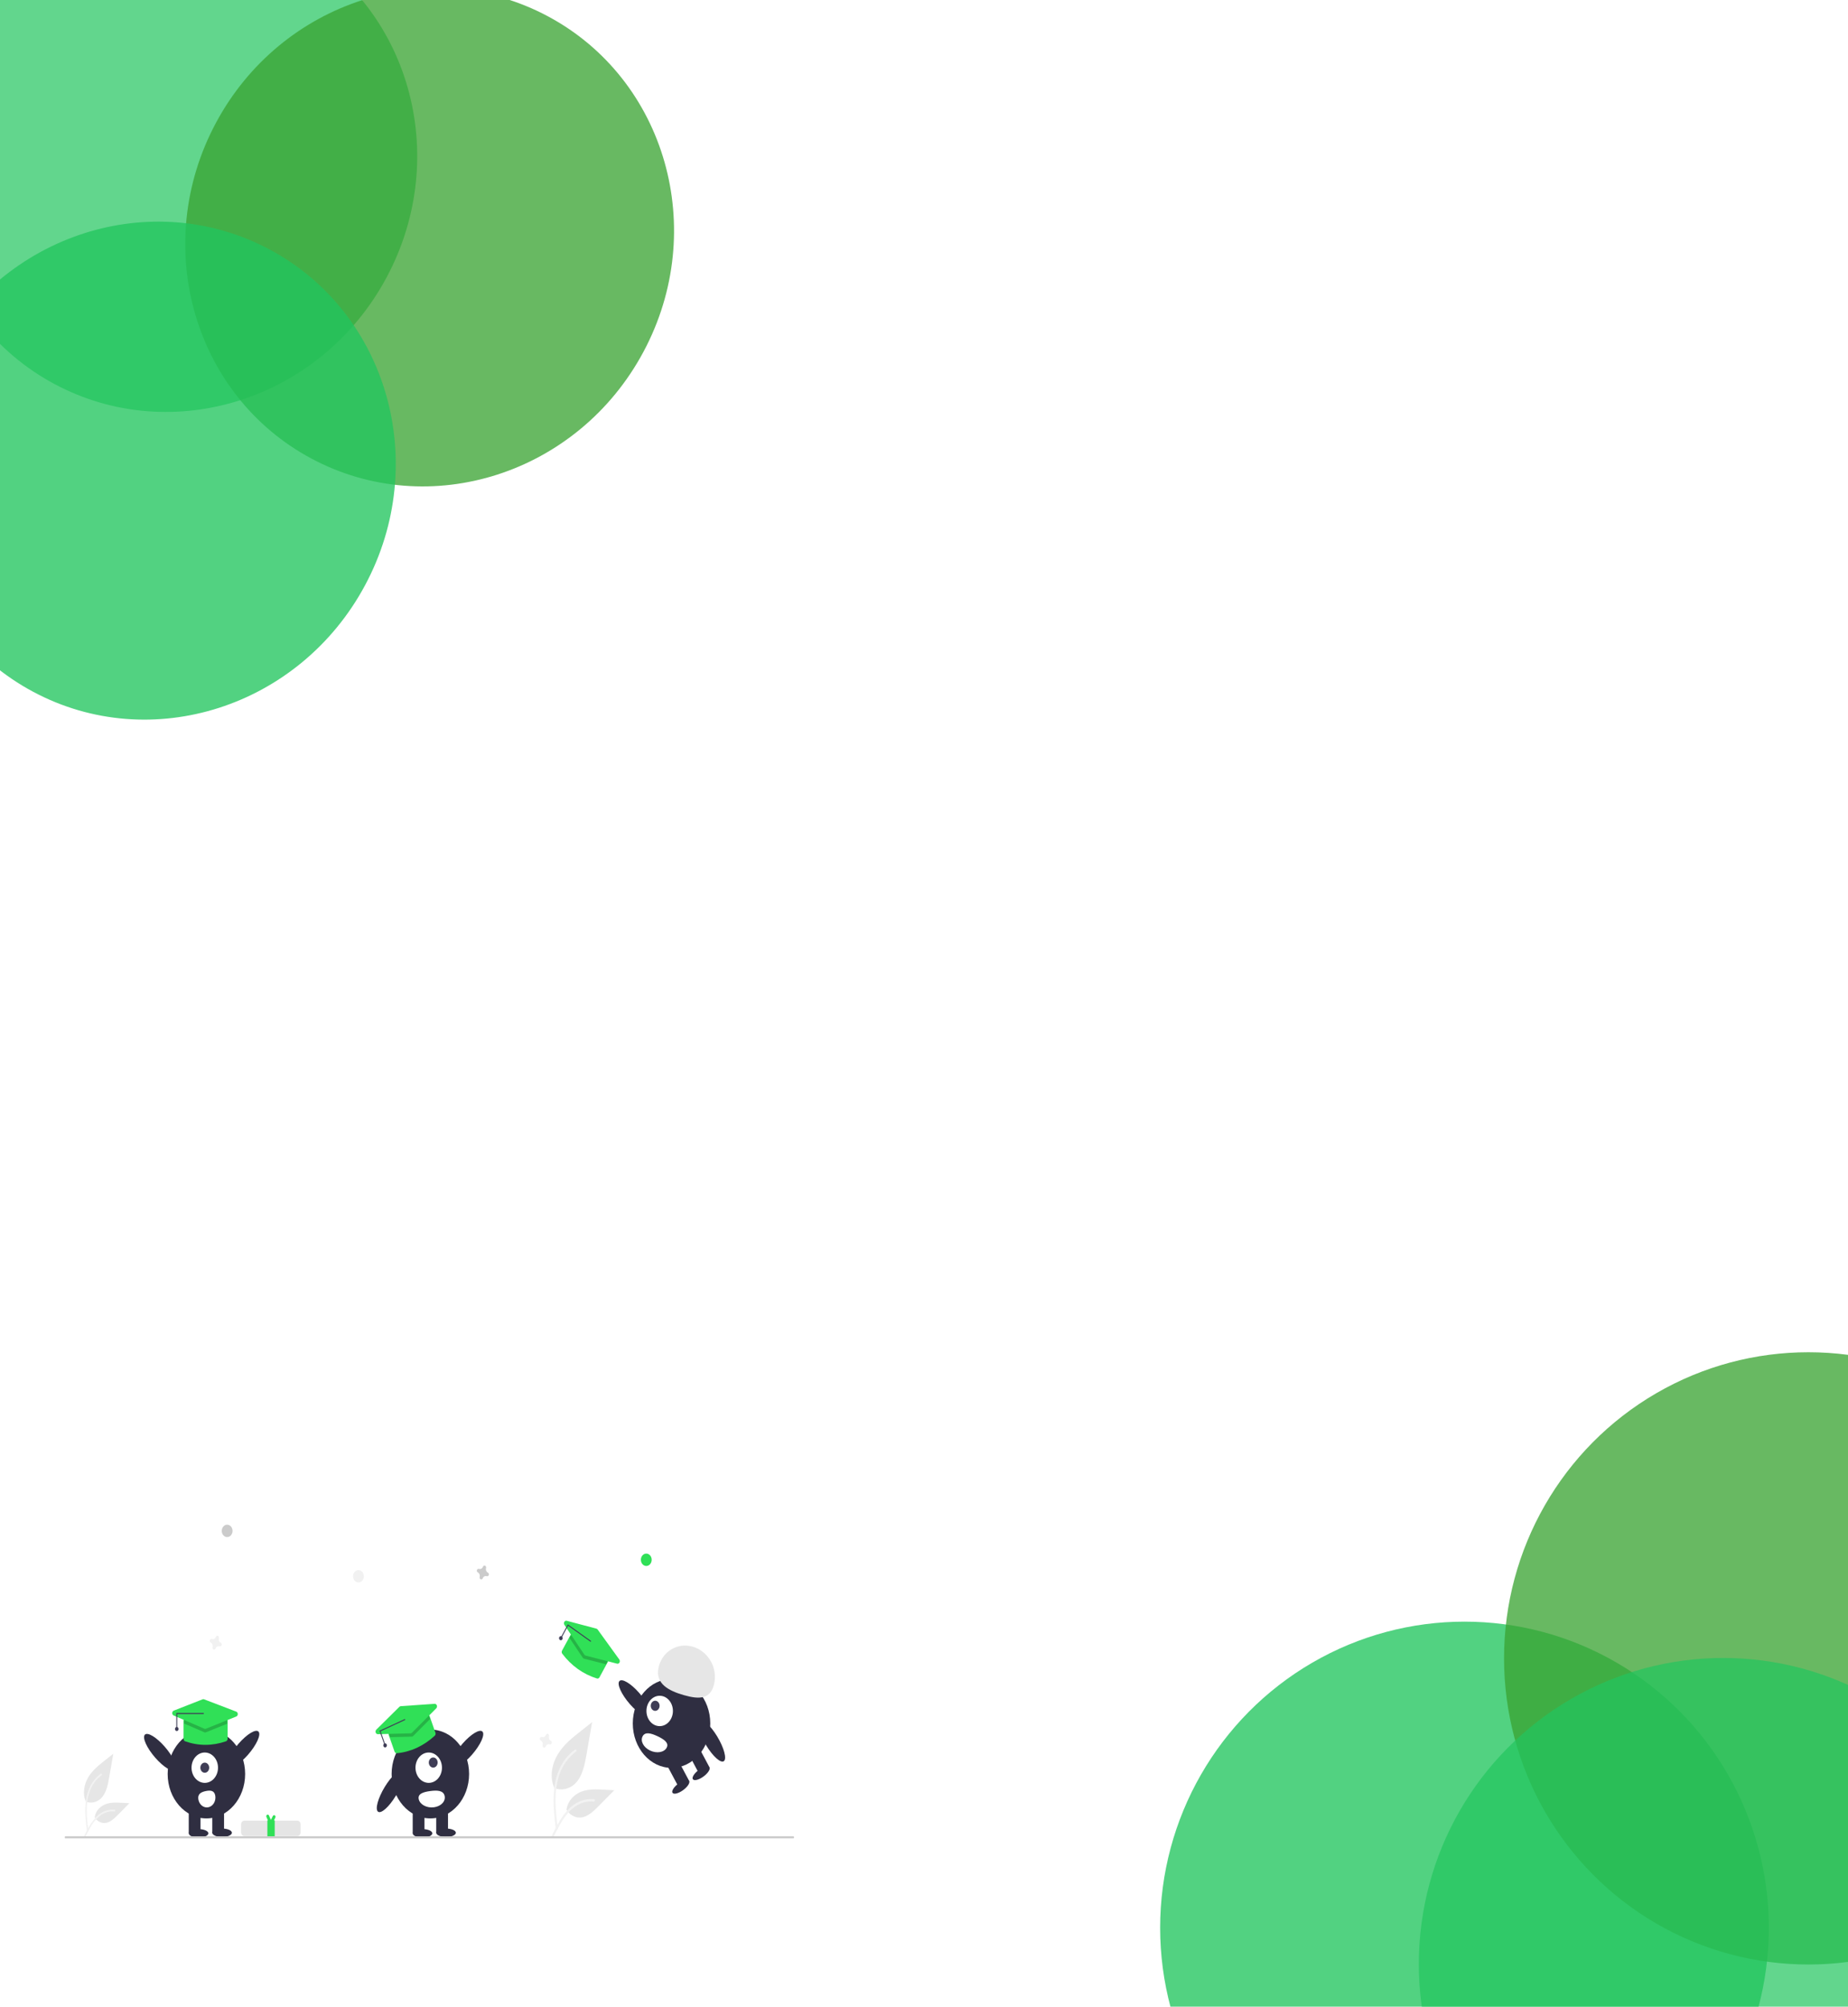 <svg width="943" height="1024" viewBox="0 0 943 1024" fill="none" xmlns="http://www.w3.org/2000/svg">
<g clip-path="url(#clip0_128_14)">
<rect width="1133" height="1250" transform="translate(-149 -113)" fill="white"/>
<rect x="75" y="131" width="710" height="802" fill="white"/>
<g filter="url(#filter0_f_128_14)">
<ellipse cx="747.301" cy="983.673" rx="155.301" ry="156.209" fill="#22C55E" fill-opacity="0.78"/>
</g>
<g filter="url(#filter1_f_128_14)">
<ellipse cx="922.791" cy="846.209" rx="155.301" ry="156.209" fill="#39A331" fill-opacity="0.76"/>
</g>
<g filter="url(#filter2_f_128_14)">
<ellipse cx="879.301" cy="1002.21" rx="155.301" ry="156.209" fill="#22C55E" fill-opacity="0.71"/>
</g>
<g filter="url(#filter3_f_128_14)">
<ellipse cx="88.19" cy="83.147" rx="123.736" ry="127.954" transform="rotate(28.142 88.19 83.147)" fill="#22C55E" fill-opacity="0.71"/>
</g>
<g filter="url(#filter4_f_128_14)">
<ellipse cx="219.243" cy="121.147" rx="123.736" ry="127.954" transform="rotate(28.142 219.243 121.147)" fill="#39A331" fill-opacity="0.76"/>
</g>
<g filter="url(#filter5_f_128_14)">
<ellipse cx="77.243" cy="240.147" rx="123.736" ry="127.954" transform="rotate(28.142 77.243 240.147)" fill="#22C55E" fill-opacity="0.78"/>
</g>
<g clip-path="url(#clip1_128_14)">
<path d="M43.681 919.27C44.988 919.797 46.392 919.929 47.757 919.653C49.122 919.377 50.402 918.703 51.474 917.695C54.203 915.067 55.059 910.739 55.755 906.73L57.815 894.872L53.503 898.278C50.402 900.727 47.231 903.255 45.084 906.802C42.937 910.35 42.001 915.193 43.725 919.032" fill="#E6E6E6"/>
<path d="M44.347 934.451C43.804 929.916 43.246 925.321 43.627 920.737C43.965 916.666 45.048 912.69 47.253 909.429C48.423 907.702 49.847 906.222 51.461 905.055C51.881 904.751 52.268 905.516 51.849 905.819C49.057 907.843 46.898 910.831 45.682 914.354C44.34 918.271 44.124 922.541 44.355 926.702C44.495 929.219 44.792 931.719 45.09 934.216C45.114 934.329 45.099 934.448 45.049 934.548C44.999 934.649 44.918 934.725 44.821 934.759C44.722 934.79 44.617 934.775 44.529 934.717C44.44 934.659 44.375 934.563 44.347 934.451L44.347 934.451Z" fill="#F2F2F2"/>
<path d="M48.253 927.174C48.814 928.151 49.584 928.947 50.491 929.484C51.398 930.021 52.41 930.281 53.429 930.239C56.05 930.096 58.235 927.999 60.201 926.007L66.017 920.116L62.168 919.905C59.4 919.753 56.56 919.61 53.923 920.59C51.286 921.571 48.855 923.927 48.372 927.057" fill="#E6E6E6"/>
<path d="M42.812 937.059C45.425 931.755 48.456 925.862 53.871 923.978C55.377 923.456 56.956 923.269 58.522 923.427C59.016 923.476 58.893 924.349 58.4 924.3C55.774 924.05 53.152 924.846 50.977 926.553C48.932 928.255 47.199 930.4 45.875 932.868C45.03 934.344 44.274 935.882 43.517 937.419C43.275 937.91 42.568 937.555 42.812 937.059Z" fill="#F2F2F2"/>
<path d="M282.686 912.338C284.486 913.064 286.419 913.246 288.299 912.866C290.179 912.486 291.941 911.558 293.417 910.17C297.176 906.551 298.355 900.59 299.313 895.07L302.15 878.741L296.212 883.431C291.941 886.804 287.575 890.285 284.618 895.17C281.662 900.055 280.372 906.724 282.747 912.01" fill="#E6E6E6"/>
<path d="M283.602 933.243C282.855 926.998 282.086 920.671 282.612 914.359C283.077 908.752 284.569 903.278 287.604 898.787C289.216 896.408 291.177 894.37 293.399 892.764C293.978 892.345 294.511 893.397 293.934 893.815C290.09 896.602 287.116 900.718 285.442 905.569C283.593 910.963 283.296 916.843 283.614 922.573C283.807 926.038 284.216 929.481 284.627 932.919C284.659 933.075 284.639 933.239 284.57 933.378C284.501 933.517 284.389 933.62 284.256 933.668C284.12 933.71 283.975 933.689 283.853 933.609C283.731 933.53 283.641 933.398 283.603 933.243L283.602 933.243Z" fill="#F2F2F2"/>
<path d="M288.982 923.222C289.754 924.568 290.815 925.664 292.064 926.404C293.313 927.143 294.706 927.501 296.11 927.443C299.72 927.247 302.727 924.358 305.435 921.615L313.445 913.503L308.144 913.212C304.332 913.003 300.421 912.806 296.79 914.156C293.159 915.507 289.81 918.751 289.146 923.062" fill="#E6E6E6"/>
<path d="M281.49 936.834C285.088 929.531 289.261 921.415 296.718 918.821C298.792 918.102 300.966 917.845 303.123 918.062C303.803 918.13 303.634 919.332 302.955 919.265C299.338 918.921 295.728 920.016 292.733 922.367C289.851 924.617 287.607 927.746 285.707 931.064C284.544 933.096 283.502 935.214 282.46 937.33C282.127 938.006 281.153 937.518 281.49 936.834Z" fill="#F2F2F2"/>
<path d="M248.963 802.457C248.583 802.267 248.278 801.924 248.104 801.493C247.931 801.062 247.902 800.573 248.023 800.119C248.042 800.049 248.055 799.977 248.059 799.904C248.071 799.696 248.023 799.49 247.924 799.315C247.824 799.141 247.679 799.008 247.508 798.935C247.338 798.863 247.151 798.856 246.977 798.915C246.803 798.974 246.649 799.095 246.54 799.262C246.502 799.321 246.471 799.385 246.447 799.452C246.281 799.887 245.982 800.238 245.606 800.436C245.231 800.635 244.804 800.668 244.408 800.53C244.348 800.508 244.285 800.493 244.221 800.488C244.04 800.475 243.86 800.53 243.708 800.644C243.555 800.758 243.439 800.925 243.376 801.12C243.314 801.316 243.307 801.53 243.358 801.729C243.41 801.929 243.516 802.105 243.661 802.231C243.712 802.274 243.768 802.31 243.827 802.338C244.206 802.528 244.512 802.871 244.685 803.302C244.858 803.733 244.887 804.222 244.767 804.676C244.747 804.746 244.735 804.818 244.73 804.891C244.719 805.099 244.767 805.305 244.866 805.48C244.965 805.654 245.111 805.787 245.281 805.86C245.452 805.932 245.638 805.939 245.812 805.88C245.987 805.821 246.14 805.7 246.249 805.533C246.287 805.474 246.318 805.41 246.343 805.343C246.508 804.908 246.807 804.557 247.183 804.359C247.559 804.16 247.985 804.127 248.381 804.265C248.442 804.287 248.505 804.302 248.568 804.307C248.749 804.32 248.93 804.265 249.082 804.151C249.234 804.037 249.35 803.87 249.413 803.675C249.476 803.479 249.482 803.265 249.431 803.066C249.38 802.866 249.274 802.69 249.129 802.564C249.077 802.521 249.021 802.485 248.963 802.457Z" fill="#CBCBCB"/>
<path d="M281.089 888.269C280.71 888.079 280.405 887.736 280.231 887.305C280.058 886.874 280.029 886.385 280.15 885.931C280.169 885.861 280.182 885.789 280.186 885.716C280.197 885.508 280.15 885.302 280.05 885.127C279.951 884.953 279.805 884.819 279.635 884.747C279.465 884.675 279.278 884.668 279.104 884.727C278.93 884.785 278.776 884.907 278.667 885.073C278.629 885.132 278.598 885.196 278.574 885.264C278.408 885.699 278.109 886.049 277.733 886.248C277.358 886.447 276.931 886.48 276.535 886.342C276.475 886.319 276.412 886.305 276.348 886.3C276.167 886.287 275.987 886.342 275.835 886.456C275.682 886.57 275.566 886.737 275.503 886.932C275.441 887.128 275.434 887.341 275.485 887.541C275.537 887.741 275.643 887.917 275.788 888.042C275.839 888.086 275.895 888.122 275.954 888.15C276.333 888.339 276.639 888.682 276.812 889.113C276.985 889.545 277.014 890.034 276.894 890.488C276.874 890.557 276.862 890.629 276.857 890.702C276.846 890.91 276.893 891.117 276.993 891.291C277.092 891.466 277.238 891.599 277.408 891.671C277.579 891.743 277.765 891.751 277.939 891.692C278.114 891.633 278.267 891.512 278.376 891.345C278.414 891.286 278.445 891.222 278.47 891.155C278.635 890.719 278.934 890.369 279.31 890.17C279.686 889.972 280.112 889.938 280.508 890.077C280.569 890.099 280.631 890.113 280.695 890.119C280.876 890.132 281.057 890.077 281.209 889.963C281.361 889.849 281.477 889.682 281.54 889.486C281.603 889.291 281.609 889.077 281.558 888.877C281.507 888.677 281.401 888.502 281.256 888.376C281.204 888.333 281.148 888.297 281.089 888.269Z" fill="#F1F1F1"/>
<path d="M112.652 838.256C112.273 838.066 111.967 837.723 111.794 837.292C111.621 836.861 111.592 836.372 111.712 835.918C111.732 835.848 111.744 835.776 111.749 835.703C111.76 835.495 111.712 835.289 111.613 835.114C111.514 834.94 111.368 834.806 111.198 834.734C111.027 834.662 110.841 834.655 110.667 834.714C110.492 834.772 110.339 834.894 110.23 835.06C110.192 835.119 110.161 835.183 110.136 835.251C109.971 835.686 109.672 836.036 109.296 836.235C108.92 836.434 108.494 836.467 108.098 836.329C108.037 836.306 107.974 836.292 107.911 836.287C107.729 836.274 107.549 836.329 107.397 836.443C107.245 836.557 107.129 836.724 107.066 836.919C107.003 837.115 106.997 837.328 107.048 837.528C107.099 837.728 107.205 837.904 107.35 838.029C107.402 838.073 107.457 838.109 107.516 838.137C107.896 838.326 108.201 838.669 108.374 839.1C108.548 839.532 108.577 840.021 108.456 840.475C108.436 840.544 108.424 840.616 108.419 840.689C108.408 840.897 108.456 841.104 108.555 841.279C108.655 841.453 108.8 841.586 108.971 841.658C109.141 841.731 109.327 841.738 109.502 841.679C109.676 841.62 109.829 841.499 109.939 841.332C109.976 841.273 110.008 841.209 110.032 841.142C110.198 840.707 110.497 840.356 110.872 840.157C111.248 839.959 111.675 839.925 112.07 840.064C112.131 840.086 112.194 840.1 112.258 840.106C112.439 840.119 112.619 840.064 112.771 839.95C112.923 839.836 113.039 839.669 113.102 839.473C113.165 839.278 113.172 839.064 113.12 838.864C113.069 838.664 112.963 838.489 112.818 838.363C112.767 838.32 112.711 838.284 112.652 838.256Z" fill="#F1F1F1"/>
<path d="M182.921 807.481C184.442 807.481 185.674 806.067 185.674 804.323C185.674 802.578 184.442 801.164 182.921 801.164C181.4 801.164 180.167 802.578 180.167 804.323C180.167 806.067 181.4 807.481 182.921 807.481Z" fill="#F1F1F1"/>
<path d="M329.787 799.058C331.308 799.058 332.541 797.644 332.541 795.899C332.541 794.155 331.308 792.741 329.787 792.741C328.266 792.741 327.033 794.155 327.033 795.899C327.033 797.644 328.266 799.058 329.787 799.058Z" fill="#30E057"/>
<path d="M115.912 784.317C117.433 784.317 118.666 782.903 118.666 781.159C118.666 779.414 117.433 778 115.912 778C114.392 778 113.159 779.414 113.159 781.159C113.159 782.903 114.392 784.317 115.912 784.317Z" fill="#CBCBCB"/>
<path d="M105.323 927.876C116.239 927.876 125.089 917.725 125.089 905.203C125.089 892.681 116.239 882.53 105.323 882.53C94.406 882.53 85.557 892.681 85.557 905.203C85.557 917.725 94.406 927.876 105.323 927.876Z" fill="#2F2E41"/>
<path d="M102.32 922.997H96.315V935.338H102.32V922.997Z" fill="#2F2E41"/>
<path d="M114.33 922.997H108.325V935.338H114.33V922.997Z" fill="#2F2E41"/>
<path d="M101.32 937.634C104.083 937.634 106.324 936.67 106.324 935.482C106.324 934.293 104.083 933.329 101.32 933.329C98.556 933.329 96.315 934.293 96.315 935.482C96.315 936.67 98.556 937.634 101.32 937.634Z" fill="#2F2E41"/>
<path d="M113.329 937.347C116.093 937.347 118.333 936.383 118.333 935.194C118.333 934.006 116.093 933.042 113.329 933.042C110.566 933.042 108.325 934.006 108.325 935.194C108.325 936.383 110.566 937.347 113.329 937.347Z" fill="#2F2E41"/>
<path d="M126.623 895.296C130.903 890.382 133.283 885.148 131.938 883.607C130.593 882.066 126.033 884.799 121.752 889.713C117.472 894.627 115.092 899.861 116.437 901.402C117.781 902.944 122.342 900.21 126.623 895.296Z" fill="#2F2E41"/>
<path d="M89.391 902.981C90.735 901.44 88.355 896.207 84.075 891.293C79.794 886.379 75.234 883.645 73.889 885.186C72.544 886.728 74.924 891.961 79.204 896.875C83.485 901.789 88.046 904.523 89.391 902.981Z" fill="#2F2E41"/>
<path d="M104.491 909.739C108.222 909.739 111.246 906.27 111.246 901.99C111.246 897.711 108.222 894.241 104.491 894.241C100.76 894.241 97.735 897.711 97.735 901.99C97.735 906.27 100.76 909.739 104.491 909.739Z" fill="white"/>
<path d="M104.491 904.573C105.735 904.573 106.743 903.417 106.743 901.99C106.743 900.564 105.735 899.407 104.491 899.407C103.247 899.407 102.239 900.564 102.239 901.99C102.239 903.417 103.247 904.573 104.491 904.573Z" fill="#3F3D56"/>
<path d="M109.854 916.321C110.062 917.636 109.807 918.993 109.144 920.092C108.481 921.191 107.465 921.943 106.318 922.182C105.172 922.421 103.99 922.129 103.032 921.368C102.073 920.607 101.418 919.441 101.209 918.127L101.208 918.117C100.775 915.378 102.621 914.409 105.009 913.913C107.397 913.417 109.422 913.583 109.854 916.321Z" fill="white"/>
<path d="M124.704 928.999C124.26 928.999 123.833 929.202 123.518 929.563C123.204 929.924 123.027 930.413 123.026 930.924V934.944C123.027 935.455 123.204 935.944 123.518 936.305C123.833 936.666 124.26 936.869 124.704 936.869H151.705C152.15 936.869 152.576 936.666 152.891 936.305C153.206 935.944 153.382 935.455 153.383 934.944V930.924C153.382 930.413 153.206 929.924 152.891 929.563C152.576 929.202 152.15 928.999 151.705 928.999H124.704Z" fill="#E5E5E5"/>
<path d="M140.232 926.321C140.065 926.211 139.866 926.181 139.68 926.238C139.493 926.295 139.334 926.435 139.238 926.627L138.234 928.62L137.251 926.391C137.164 926.194 137.012 926.044 136.829 925.975C136.645 925.906 136.445 925.923 136.273 926.023C136.101 926.123 135.97 926.298 135.91 926.508C135.85 926.718 135.865 926.947 135.952 927.145L136.718 928.88H136.437V936.989H140.18V928.88H139.784L140.498 927.462C140.595 927.27 140.621 927.042 140.571 926.828C140.521 926.614 140.399 926.432 140.232 926.321Z" fill="#30E057"/>
<path d="M104.814 890.332C101.302 890.328 97.81 889.716 94.457 888.517C94.225 888.431 94.021 888.262 93.877 888.035C93.733 887.809 93.654 887.535 93.653 887.255V878.026C93.654 877.677 93.775 877.342 93.99 877.096C94.205 876.849 94.496 876.71 94.801 876.71H114.995C115.299 876.71 115.591 876.849 115.806 877.096C116.021 877.342 116.142 877.677 116.142 878.026V887.249C116.142 887.532 116.063 887.808 115.916 888.036C115.769 888.263 115.562 888.43 115.326 888.512C111.919 889.707 108.377 890.32 104.814 890.332Z" fill="#30E057"/>
<path opacity="0.2" d="M115.913 878.026V879.569L104.985 883.964C104.781 884.045 104.558 884.042 104.356 883.954L93.883 879.442V878.026C93.883 877.747 93.98 877.48 94.152 877.282C94.324 877.085 94.558 876.974 94.801 876.973H114.995C115.238 876.974 115.471 877.085 115.643 877.282C115.815 877.48 115.912 877.747 115.913 878.026Z" fill="black"/>
<path d="M104.679 882.181C104.541 882.181 104.405 882.152 104.276 882.097L88.625 875.356C88.404 875.261 88.213 875.089 88.08 874.865C87.947 874.641 87.877 874.375 87.881 874.104C87.885 873.833 87.961 873.57 88.1 873.351C88.239 873.131 88.433 872.966 88.657 872.878L103.383 867.1C103.621 867.007 103.878 867.006 104.117 867.096L120.552 873.38C120.779 873.467 120.977 873.633 121.118 873.855C121.258 874.077 121.335 874.344 121.337 874.619C121.339 874.893 121.266 875.162 121.128 875.386C120.99 875.611 120.795 875.78 120.569 875.871L105.059 882.107C104.937 882.156 104.808 882.181 104.679 882.181Z" fill="#30E057"/>
<path d="M90.44 881.711H89.981V874.078H103.98V874.604H90.44V881.711Z" fill="#3F3D56"/>
<path d="M90.211 883.29C90.718 883.29 91.129 882.819 91.129 882.237C91.129 881.656 90.718 881.185 90.211 881.185C89.704 881.185 89.293 881.656 89.293 882.237C89.293 882.819 89.704 883.29 90.211 883.29Z" fill="#3F3D56"/>
<path d="M219.604 927.876C230.52 927.876 239.37 917.725 239.37 905.203C239.37 892.681 230.52 882.53 219.604 882.53C208.687 882.53 199.837 892.681 199.837 905.203C199.837 917.725 208.687 927.876 219.604 927.876Z" fill="#2F2E41"/>
<path d="M216.601 922.997H210.596V935.338H216.601V922.997Z" fill="#2F2E41"/>
<path d="M228.611 922.997H222.606V935.338H228.611V922.997Z" fill="#2F2E41"/>
<path d="M215.6 937.634C218.363 937.634 220.604 936.67 220.604 935.482C220.604 934.293 218.363 933.329 215.6 933.329C212.836 933.329 210.596 934.293 210.596 935.482C210.596 936.67 212.836 937.634 215.6 937.634Z" fill="#2F2E41"/>
<path d="M227.61 937.347C230.374 937.347 232.614 936.383 232.614 935.194C232.614 934.006 230.374 933.042 227.61 933.042C224.846 933.042 222.606 934.006 222.606 935.194C222.606 936.383 224.846 937.347 227.61 937.347Z" fill="#2F2E41"/>
<path d="M240.903 895.296C245.184 890.382 247.564 885.148 246.219 883.607C244.874 882.066 240.314 884.8 236.033 889.714C231.752 894.628 229.372 899.861 230.717 901.402C232.062 902.944 236.623 900.21 240.903 895.296Z" fill="#2F2E41"/>
<path d="M201.961 916.341C205.415 910.635 206.949 905.001 205.387 903.757C203.826 902.513 199.76 906.131 196.306 911.837C192.851 917.543 191.317 923.177 192.879 924.421C194.441 925.665 198.507 922.047 201.961 916.341Z" fill="#2F2E41"/>
<path d="M218.772 909.739C222.503 909.739 225.527 906.27 225.527 901.99C225.527 897.711 222.503 894.241 218.772 894.241C215.041 894.241 212.016 897.711 212.016 901.99C212.016 906.27 215.041 909.739 218.772 909.739Z" fill="white"/>
<path d="M221.066 901.941C222.31 901.941 223.318 900.784 223.318 899.358C223.318 897.931 222.31 896.775 221.066 896.775C219.823 896.775 218.814 897.931 218.814 899.358C218.814 900.784 219.823 901.941 221.066 901.941Z" fill="#3F3D56"/>
<path d="M226.871 916.321C227.534 919.06 225.12 921.683 221.479 922.182C217.839 922.68 214.351 920.865 213.688 918.127L213.686 918.117C213.026 915.378 215.842 914.409 219.483 913.913C223.124 913.417 226.212 913.583 226.871 916.321Z" fill="white"/>
<path d="M212.687 891.859C209.427 893.358 205.989 894.285 202.488 894.607C202.244 894.627 202.001 894.558 201.793 894.409C201.585 894.261 201.424 894.041 201.332 893.78L198.33 885.218C198.217 884.894 198.22 884.532 198.34 884.211C198.459 883.89 198.684 883.636 198.966 883.506L217.703 874.864C217.985 874.734 218.301 874.738 218.581 874.875C218.86 875.012 219.082 875.271 219.195 875.594L222.195 884.152C222.287 884.414 222.303 884.704 222.241 884.978C222.179 885.252 222.041 885.496 221.849 885.673C219.076 888.239 215.989 890.324 212.687 891.859Z" fill="#30E057"/>
<path opacity="0.2" d="M218.983 875.692L219.484 877.124L210.775 885.878C210.612 886.041 210.404 886.133 210.188 886.138L199.004 886.434L198.543 885.12C198.453 884.86 198.456 884.571 198.551 884.314C198.647 884.058 198.827 883.855 199.052 883.75L217.788 875.108C218.014 875.005 218.267 875.008 218.491 875.118C218.714 875.227 218.891 875.434 218.983 875.692Z" fill="black"/>
<path d="M209.911 884.354C209.784 884.413 209.648 884.445 209.51 884.449L192.796 884.892C192.56 884.899 192.328 884.821 192.132 884.67C191.935 884.519 191.784 884.302 191.699 884.049C191.614 883.796 191.6 883.519 191.657 883.256C191.714 882.993 191.841 882.757 192.02 882.58L203.804 870.917C203.994 870.729 204.233 870.618 204.484 870.6L221.776 869.397C222.015 869.38 222.253 869.45 222.455 869.596C222.658 869.741 222.816 869.956 222.907 870.21C222.998 870.464 223.017 870.744 222.963 871.012C222.908 871.279 222.782 871.52 222.602 871.701L210.239 884.123C210.142 884.221 210.031 884.299 209.911 884.354Z" fill="#30E057"/>
<path d="M196.548 890.012L196.122 890.208L193.64 883.126L206.627 877.135L206.798 877.624L194.236 883.418L196.548 890.012Z" fill="#3F3D56"/>
<path d="M196.506 891.651C197.013 891.651 197.424 891.18 197.424 890.598C197.424 890.017 197.013 889.545 196.506 889.545C195.999 889.545 195.588 890.017 195.588 890.598C195.588 891.18 195.999 891.651 196.506 891.651Z" fill="#3F3D56"/>
<path d="M294.853 851.634C291.874 849.502 289.192 846.865 286.898 843.815C286.74 843.6 286.645 843.334 286.627 843.054C286.609 842.774 286.668 842.495 286.797 842.256L291.049 834.421C291.21 834.125 291.467 833.915 291.763 833.836C292.06 833.757 292.371 833.816 292.63 834L309.773 846.243C310.031 846.428 310.214 846.722 310.283 847.062C310.352 847.402 310.301 847.759 310.14 848.056L305.89 855.886C305.76 856.126 305.565 856.312 305.336 856.416C305.106 856.52 304.854 856.537 304.615 856.463C301.172 855.411 297.883 853.784 294.853 851.634Z" fill="#30E057"/>
<path opacity="0.2" d="M309.945 847.917L309.235 849.226L297.932 846.333C297.722 846.278 297.534 846.139 297.403 845.943L290.591 835.763L291.244 834.561C291.373 834.324 291.578 834.156 291.815 834.093C292.052 834.03 292.301 834.077 292.508 834.223L309.651 846.467C309.857 846.615 310.004 846.85 310.059 847.122C310.114 847.394 310.073 847.68 309.945 847.917Z" fill="black"/>
<path d="M298.495 844.633C298.378 844.55 298.275 844.443 298.191 844.318L288.011 829.106C287.867 828.891 287.784 828.63 287.774 828.36C287.765 828.089 287.828 827.821 287.956 827.593C288.084 827.365 288.27 827.188 288.489 827.086C288.708 826.984 288.949 826.962 289.179 827.023L304.343 831.045C304.588 831.111 304.807 831.266 304.968 831.487L316.024 846.786C316.177 846.997 316.268 847.258 316.285 847.532C316.302 847.806 316.244 848.079 316.119 848.313C315.995 848.547 315.809 848.731 315.589 848.838C315.368 848.945 315.124 848.97 314.891 848.91L298.851 844.8C298.725 844.768 298.604 844.711 298.495 844.633Z" fill="#30E057"/>
<path d="M286.624 835.602L286.234 835.324L289.751 828.844L301.635 837.331L301.392 837.777L289.898 829.569L286.624 835.602Z" fill="#3F3D56"/>
<path d="M286.186 836.963C286.693 836.963 287.104 836.491 287.104 835.91C287.104 835.328 286.693 834.857 286.186 834.857C285.68 834.857 285.269 835.328 285.269 835.91C285.269 836.491 285.68 836.963 286.186 836.963Z" fill="#3F3D56"/>
<path d="M342.672 902.08C353.588 902.08 362.438 891.929 362.438 879.407C362.438 866.885 353.588 856.734 342.672 856.734C331.755 856.734 322.906 866.885 322.906 879.407C322.906 891.929 331.755 902.08 342.672 902.08Z" fill="#2F2E41"/>
<path d="M356.375 891.163L351.251 894.755L356.861 905.285L361.985 901.693L356.375 891.163Z" fill="#2F2E41"/>
<path d="M346.127 898.347L341.003 901.939L346.614 912.469L351.738 908.877L346.127 898.347Z" fill="#2F2E41"/>
<path d="M358.759 906.646C361.117 904.993 362.591 902.83 362.05 901.816C361.51 900.801 359.16 901.319 356.802 902.972C354.444 904.625 352.97 906.788 353.511 907.802C354.051 908.817 356.401 908.299 358.759 906.646Z" fill="#2F2E41"/>
<path d="M348.381 913.585C350.739 911.931 352.213 909.769 351.673 908.755C351.132 907.74 348.782 908.258 346.424 909.911C344.066 911.564 342.592 913.727 343.133 914.741C343.673 915.756 346.023 915.238 348.381 913.585Z" fill="#2F2E41"/>
<path d="M331.558 875.606C332.903 874.064 330.523 868.831 326.242 863.917C321.962 859.003 317.401 856.269 316.056 857.811C314.711 859.352 317.091 864.585 321.372 869.499C325.653 874.413 330.213 877.147 331.558 875.606Z" fill="#2F2E41"/>
<path d="M369.397 898.625C370.958 897.381 369.424 891.747 365.97 886.041C362.516 880.335 358.45 876.717 356.888 877.961C355.327 879.205 356.861 884.839 360.315 890.545C363.769 896.251 367.835 899.869 369.397 898.625Z" fill="#2F2E41"/>
<path d="M336.619 880.784C340.35 880.784 343.375 877.315 343.375 873.035C343.375 868.756 340.35 865.286 336.619 865.286C332.888 865.286 329.864 868.756 329.864 873.035C329.864 877.315 332.888 880.784 336.619 880.784Z" fill="white"/>
<path d="M334.325 872.986C335.568 872.986 336.576 871.83 336.576 870.403C336.576 868.977 335.568 867.82 334.325 867.82C333.081 867.82 332.073 868.977 332.073 870.403C332.073 871.83 333.081 872.986 334.325 872.986Z" fill="#3F3D56"/>
<path d="M327.92 885.961C326.639 888.369 328.346 891.626 331.732 893.236C335.119 894.846 338.902 894.2 340.183 891.792L340.188 891.784C341.466 889.375 338.984 887.572 335.596 885.965C332.209 884.357 329.198 883.552 327.92 885.961Z" fill="white"/>
<path d="M336.04 850.938C337.805 842.785 345.596 837.987 353.441 840.222C361.287 842.456 366.216 850.877 364.451 859.031C362.686 867.184 356.83 867.21 348.985 864.975C341.139 862.741 334.275 859.092 336.04 850.938Z" fill="#E6E6E6"/>
<path d="M404.756 938.041H33.459C33.337 938.041 33.221 937.986 33.134 937.887C33.048 937.788 33 937.655 33 937.515C33 937.375 33.048 937.241 33.134 937.143C33.221 937.044 33.337 936.989 33.459 936.989H404.756C404.878 936.989 404.995 937.044 405.081 937.143C405.167 937.241 405.215 937.375 405.215 937.515C405.215 937.655 405.167 937.788 405.081 937.887C404.995 937.986 404.878 938.041 404.756 938.041Z" fill="#CBCBCB"/>
</g>
</g>
<defs>
<filter id="filter0_f_128_14" x="582" y="817.464" width="330.602" height="332.418" filterUnits="userSpaceOnUse" color-interpolation-filters="sRGB">
<feFlood flood-opacity="0" result="BackgroundImageFix"/>
<feBlend mode="normal" in="SourceGraphic" in2="BackgroundImageFix" result="shape"/>
<feGaussianBlur stdDeviation="5" result="effect1_foregroundBlur_128_14"/>
</filter>
<filter id="filter1_f_128_14" x="757.49" y="680" width="330.602" height="332.418" filterUnits="userSpaceOnUse" color-interpolation-filters="sRGB">
<feFlood flood-opacity="0" result="BackgroundImageFix"/>
<feBlend mode="normal" in="SourceGraphic" in2="BackgroundImageFix" result="shape"/>
<feGaussianBlur stdDeviation="5" result="effect1_foregroundBlur_128_14"/>
</filter>
<filter id="filter2_f_128_14" x="714" y="836" width="330.602" height="332.418" filterUnits="userSpaceOnUse" color-interpolation-filters="sRGB">
<feFlood flood-opacity="0" result="BackgroundImageFix"/>
<feBlend mode="normal" in="SourceGraphic" in2="BackgroundImageFix" result="shape"/>
<feGaussianBlur stdDeviation="5" result="effect1_foregroundBlur_128_14"/>
</filter>
<filter id="filter3_f_128_14" x="-46.52" y="-53.907" width="269.419" height="274.108" filterUnits="userSpaceOnUse" color-interpolation-filters="sRGB">
<feFlood flood-opacity="0" result="BackgroundImageFix"/>
<feBlend mode="normal" in="SourceGraphic" in2="BackgroundImageFix" result="shape"/>
<feGaussianBlur stdDeviation="5" result="effect1_foregroundBlur_128_14"/>
</filter>
<filter id="filter4_f_128_14" x="84.534" y="-15.907" width="269.419" height="274.108" filterUnits="userSpaceOnUse" color-interpolation-filters="sRGB">
<feFlood flood-opacity="0" result="BackgroundImageFix"/>
<feBlend mode="normal" in="SourceGraphic" in2="BackgroundImageFix" result="shape"/>
<feGaussianBlur stdDeviation="5" result="effect1_foregroundBlur_128_14"/>
</filter>
<filter id="filter5_f_128_14" x="-57.466" y="103.093" width="269.419" height="274.108" filterUnits="userSpaceOnUse" color-interpolation-filters="sRGB">
<feFlood flood-opacity="0" result="BackgroundImageFix"/>
<feBlend mode="normal" in="SourceGraphic" in2="BackgroundImageFix" result="shape"/>
<feGaussianBlur stdDeviation="5" result="effect1_foregroundBlur_128_14"/>
</filter>
<clipPath id="clip0_128_14">
<rect width="943" height="1024" fill="white"/>
</clipPath>
<clipPath id="clip1_128_14">
<rect width="372.215" height="160.042" fill="white" transform="translate(33 778)"/>
</clipPath>
</defs>
</svg>
